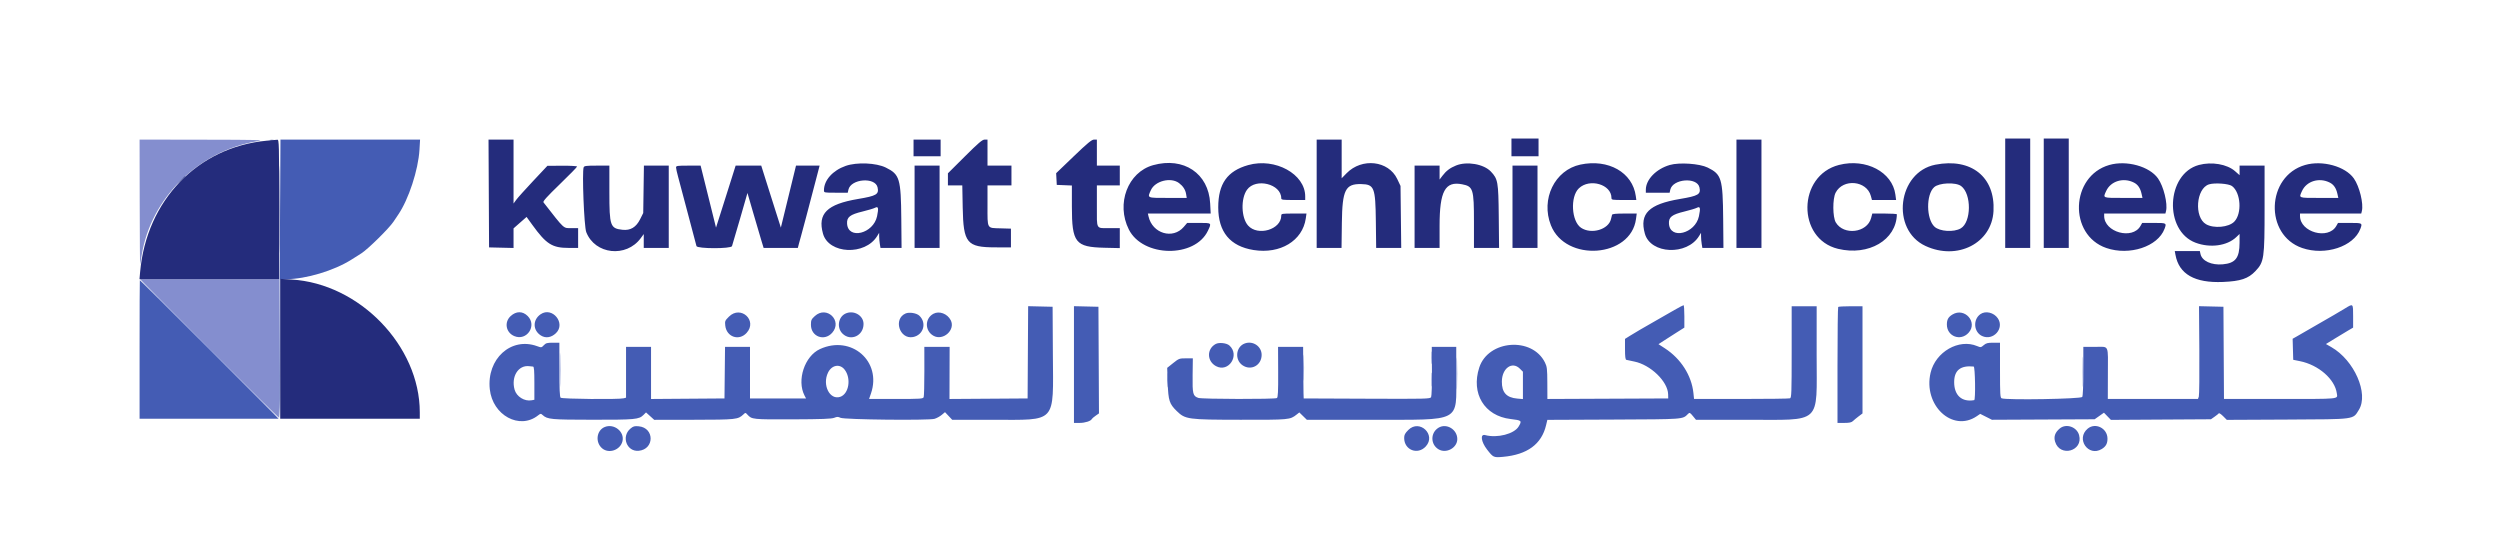 <svg id="svg" version="1.1" xmlns="http://www.w3.org/2000/svg" xmlns:xlink="http://www.w3.org/1999/xlink" width="400" height="89.333" viewBox="0, 0, 400,89.333"><g id="svgg"><path id="path0" d="M44.750 44.591 C 44.682 56.832,44.672 66.895,44.730 66.952 C 44.787 67.009,44.833 62.018,44.833 55.861 L 44.833 44.667 45.792 44.666 C 48.926 44.662,53.436 43.311,56.239 41.535 C 56.612 41.299,57.329 40.844,57.833 40.525 C 58.870 39.867,62.252 36.534,62.954 35.477 C 63.209 35.094,63.549 34.586,63.711 34.348 C 65.386 31.891,66.923 27.201,67.116 23.958 L 67.212 22.333 56.044 22.333 L 44.875 22.333 44.750 44.591 M22.333 55.917 L 22.333 67.000 33.458 67.000 L 44.582 67.000 33.500 55.917 C 27.405 49.821,22.399 44.833,22.375 44.833 C 22.352 44.833,22.333 49.821,22.333 55.917 M375.167 49.369 C 374.571 49.734,373.783 50.201,373.417 50.407 C 373.050 50.612,371.738 51.369,370.500 52.088 C 369.262 52.807,367.929 53.576,367.536 53.798 L 366.822 54.201 366.869 55.885 L 366.917 57.569 367.999 57.788 C 370.973 58.389,373.588 60.676,373.893 62.943 C 374.020 63.889,374.601 63.833,364.655 63.833 L 355.837 63.833 355.793 56.458 L 355.750 49.083 353.795 49.036 L 351.840 48.989 351.893 56.036 C 351.923 59.912,351.885 63.252,351.811 63.458 L 351.675 63.833 344.462 63.833 L 337.250 63.833 337.261 59.875 C 337.275 54.981,337.515 55.500,335.232 55.500 L 333.333 55.500 333.333 59.344 C 333.333 61.676,333.265 63.315,333.161 63.511 C 332.988 63.834,321.062 64.039,320.264 63.732 C 320.032 63.643,320.000 63.090,320.000 59.232 L 320.000 54.833 318.926 54.833 C 318.037 54.833,317.773 54.901,317.393 55.228 C 316.957 55.603,316.906 55.610,316.342 55.373 C 313.429 54.144,309.682 56.291,308.893 59.642 C 307.675 64.819,312.379 69.246,316.281 66.595 L 316.834 66.219 317.772 66.692 L 318.709 67.164 326.924 67.124 L 335.140 67.083 335.886 66.557 L 336.632 66.031 337.189 66.606 L 337.746 67.181 345.748 67.132 L 353.750 67.083 354.333 66.675 C 354.654 66.450,354.959 66.205,355.011 66.131 C 355.063 66.056,355.372 66.261,355.698 66.587 L 356.290 67.179 365.937 67.131 C 376.983 67.076,376.443 67.149,377.415 65.584 C 379.030 62.984,376.684 57.635,373.008 55.535 L 372.150 55.045 373.533 54.195 C 374.294 53.728,375.273 53.136,375.708 52.881 L 376.500 52.417 376.500 50.635 C 376.500 48.506,376.530 48.534,375.167 49.369 M267.913 49.599 C 267.182 50.021,266.021 50.685,265.333 51.076 C 262.908 52.456,261.575 53.234,260.792 53.726 L 260.000 54.223 260.000 55.867 C 260.000 57.037,260.060 57.528,260.208 57.573 C 260.323 57.607,260.891 57.729,261.470 57.843 C 264.077 58.357,266.852 61.035,266.901 63.083 L 266.917 63.750 257.250 63.793 L 247.583 63.836 247.573 61.293 C 247.563 59.015,247.524 58.672,247.193 58.000 C 245.145 53.846,238.120 54.384,236.682 58.804 C 235.330 62.962,237.503 66.543,241.681 67.042 C 243.490 67.259,243.537 67.302,242.987 68.235 C 242.280 69.432,239.566 70.131,237.625 69.615 C 236.794 69.395,236.964 70.681,237.932 71.929 C 238.919 73.202,238.978 73.229,240.481 73.095 C 244.366 72.747,246.652 71.069,247.372 68.036 L 247.576 67.178 258.163 67.131 C 269.564 67.080,269.203 67.107,270.079 66.230 C 270.338 65.971,270.390 65.993,270.857 66.560 L 271.358 67.167 279.387 67.163 C 291.669 67.156,290.658 68.087,290.663 56.792 L 290.667 49.000 288.667 49.000 L 286.667 49.000 286.667 56.316 C 286.667 62.833,286.638 63.642,286.403 63.732 C 286.258 63.788,282.744 63.833,278.593 63.833 L 271.047 63.833 270.947 62.875 C 270.651 60.073,268.939 57.392,266.387 55.736 L 265.358 55.069 266.137 54.559 C 266.566 54.279,267.497 53.683,268.206 53.234 L 269.496 52.417 269.498 50.625 C 269.499 49.640,269.442 48.833,269.371 48.833 C 269.300 48.833,268.644 49.178,267.913 49.599 M164.460 56.370 L 164.417 63.750 158.167 63.794 L 151.917 63.837 151.929 59.669 L 151.941 55.500 149.917 55.500 L 147.893 55.500 147.898 59.375 C 147.900 61.506,147.851 63.381,147.789 63.542 C 147.686 63.809,147.318 63.833,143.364 63.833 L 139.051 63.833 139.354 62.958 C 141.128 57.822,136.222 53.548,131.195 55.851 C 128.741 56.974,127.458 60.835,128.724 63.284 L 128.970 63.759 124.485 63.754 L 120.000 63.750 120.000 59.625 L 120.000 55.500 118.003 55.500 L 116.006 55.500 115.961 59.625 L 115.917 63.750 110.042 63.794 L 104.167 63.838 104.167 59.669 L 104.167 55.500 102.167 55.500 L 100.167 55.500 100.167 59.564 L 100.167 63.628 99.792 63.728 C 99.035 63.931,89.912 63.845,89.700 63.633 C 89.555 63.488,89.500 62.256,89.500 59.133 L 89.500 54.833 88.446 54.833 C 87.546 54.833,87.336 54.892,87.012 55.237 C 86.644 55.628,86.613 55.633,85.942 55.388 C 81.762 53.863,77.847 57.424,78.367 62.277 C 78.814 66.451,83.127 68.796,86.082 66.471 C 86.493 66.148,86.533 66.145,86.830 66.414 C 87.588 67.100,88.147 67.152,94.833 67.158 C 101.631 67.165,102.241 67.108,102.952 66.396 L 103.362 65.987 104.019 66.580 L 104.676 67.174 111.028 67.163 C 117.777 67.151,118.081 67.118,118.928 66.323 C 119.275 65.996,119.278 65.996,119.596 66.348 C 120.283 67.107,120.422 67.121,126.833 67.096 C 131.494 67.078,133.046 67.020,133.471 66.849 C 133.933 66.662,134.100 66.662,134.471 66.846 C 135.073 67.145,148.587 67.293,149.528 67.011 C 149.871 66.908,150.387 66.626,150.676 66.384 L 151.200 65.943 151.777 66.555 L 152.354 67.167 158.814 67.167 C 169.189 67.167,168.525 67.892,168.460 56.643 L 168.417 49.083 166.460 49.036 L 164.503 48.989 164.460 56.370 M171.833 58.328 L 171.833 67.667 172.758 67.667 C 173.612 67.667,174.558 67.360,174.693 67.039 C 174.724 66.965,174.994 66.733,175.293 66.523 L 175.836 66.142 175.793 57.613 L 175.750 49.083 173.792 49.036 L 171.833 48.989 171.833 58.328 M294.111 49.111 C 294.050 49.172,294.000 53.372,294.000 58.444 L 294.000 67.667 295.083 67.667 C 295.891 67.667,296.242 67.592,296.464 67.375 C 296.627 67.215,297.040 66.873,297.380 66.617 L 298.000 66.150 298.000 57.575 L 298.000 49.000 296.111 49.000 C 295.072 49.000,294.172 49.050,294.111 49.111 M81.706 50.571 C 80.635 51.552,80.937 53.212,82.290 53.777 C 84.292 54.614,85.969 52.102,84.433 50.567 C 83.620 49.754,82.596 49.755,81.706 50.571 M86.495 50.284 C 85.203 51.175,85.230 52.855,86.550 53.683 C 87.311 54.160,88.208 54.019,88.951 53.305 C 90.590 51.732,88.365 48.995,86.495 50.284 M116.626 50.669 C 115.997 51.298,115.962 51.382,116.044 52.105 C 116.248 53.918,118.234 54.599,119.449 53.273 C 121.259 51.298,118.521 48.773,116.626 50.669 M130.373 50.571 C 129.813 51.084,129.750 51.225,129.750 51.974 C 129.750 53.865,131.902 54.665,133.154 53.239 C 134.844 51.314,132.264 48.838,130.373 50.571 M135.248 50.186 C 134.107 50.741,133.861 52.438,134.788 53.364 C 136.092 54.669,138.167 53.728,138.167 51.833 C 138.167 50.455,136.559 49.548,135.248 50.186 M144.898 50.154 C 142.884 51.019,143.923 54.333,146.081 53.928 C 147.755 53.614,148.327 51.669,147.089 50.505 C 146.646 50.089,145.483 49.903,144.898 50.154 M149.349 50.201 C 147.954 50.951,147.949 52.916,149.339 53.713 C 150.891 54.603,152.921 52.787,152.115 51.228 C 151.576 50.186,150.277 49.703,149.349 50.201 M312.386 50.325 C 311.727 50.727,311.500 51.136,311.500 51.922 C 311.500 53.816,313.669 54.654,314.958 53.258 C 316.510 51.578,314.357 49.123,312.386 50.325 M316.869 50.260 C 315.644 51.118,315.787 53.124,317.118 53.755 C 318.913 54.607,320.758 52.544,319.650 50.926 C 319.015 50.000,317.693 49.683,316.869 50.260 M194.516 55.035 C 193.061 55.816,193.085 57.788,194.560 58.582 C 196.588 59.674,198.432 56.818,196.696 55.272 C 196.257 54.881,195.048 54.749,194.516 55.035 M199.167 54.951 C 197.721 55.480,197.511 57.574,198.816 58.452 C 200.169 59.363,201.841 58.460,201.864 56.806 C 201.883 55.434,200.482 54.470,199.167 54.951 M204.506 59.525 C 204.519 62.688,204.476 63.579,204.303 63.689 C 203.981 63.893,192.320 63.870,191.730 63.664 C 190.864 63.362,190.782 63.033,190.819 60.047 L 190.854 57.333 189.754 57.333 C 188.699 57.333,188.617 57.364,187.703 58.095 L 186.750 58.857 186.835 61.303 C 186.932 64.095,187.101 64.621,188.275 65.764 C 189.647 67.100,190.026 67.152,198.482 67.163 C 206.327 67.173,206.394 67.167,207.456 66.332 L 207.892 65.989 208.497 66.580 L 209.102 67.172 219.510 67.163 C 233.983 67.151,233.000 67.667,233.000 60.089 L 233.000 55.500 231.042 55.500 L 229.083 55.500 229.109 59.375 C 229.123 61.531,229.064 63.380,228.977 63.543 C 228.830 63.818,228.210 63.833,218.706 63.793 L 208.591 63.750 208.562 62.917 C 208.546 62.458,208.526 60.602,208.516 58.792 L 208.500 55.500 206.495 55.500 L 204.489 55.500 204.506 59.525 M85.292 58.653 C 85.449 58.663,85.500 59.315,85.500 61.314 L 85.500 63.961 85.070 64.043 C 83.931 64.261,82.644 63.461,82.333 62.343 C 81.756 60.265,82.928 58.380,84.667 58.589 C 84.896 58.617,85.177 58.645,85.292 58.653 M135.116 59.112 C 136.235 60.503,135.838 63.031,134.427 63.496 C 132.758 64.047,131.528 61.592,132.484 59.617 C 133.070 58.406,134.351 58.160,135.116 59.112 M243.179 58.987 L 243.667 59.474 243.667 61.662 L 243.667 63.850 242.770 63.773 C 241.031 63.624,240.282 62.796,240.298 61.038 C 240.317 58.914,241.947 57.754,243.179 58.987 M315.792 58.646 C 316.024 58.669,316.107 63.981,315.875 64.022 C 313.899 64.374,312.667 63.269,312.667 61.147 C 312.667 59.247,313.679 58.437,315.792 58.646 M96.750 68.324 C 95.431 68.864,95.207 70.777,96.349 71.738 C 97.425 72.643,99.240 72.012,99.592 70.610 C 99.974 69.087,98.258 67.707,96.750 68.324 M100.869 68.579 C 99.359 69.849,100.280 72.310,102.196 72.126 C 104.729 71.883,104.738 68.451,102.206 68.208 C 101.513 68.142,101.328 68.193,100.869 68.579 M225.335 68.792 C 224.795 69.332,224.667 69.580,224.667 70.080 C 224.667 72.003,226.827 72.846,228.125 71.429 C 229.835 69.563,227.126 67.002,225.335 68.792 M230.145 68.447 C 228.850 69.251,228.865 71.121,230.173 71.894 C 231.407 72.623,233.167 71.656,233.167 70.249 C 233.167 68.699,231.419 67.657,230.145 68.447 M329.556 68.562 C 328.810 69.190,328.572 69.861,328.813 70.663 C 329.577 73.216,333.363 72.181,332.653 69.613 C 332.289 68.292,330.570 67.709,329.556 68.562 M334.024 68.589 C 332.095 70.212,334.134 73.151,336.281 71.842 C 336.949 71.435,337.208 70.957,337.197 70.152 C 337.174 68.504,335.251 67.556,334.024 68.589 " stroke="none" fill="#445cb4" fill-rule="evenodd"></path><path id="path1" d="M22.353 32.458 C 22.363 38.027,22.394 42.471,22.421 42.333 C 22.448 42.196,22.560 41.521,22.670 40.833 C 24.142 31.640,31.836 24.080,41.250 22.579 C 42.413 22.393,41.292 22.364,32.458 22.350 L 22.333 22.333 22.353 32.458 M33.500 55.750 C 39.595 61.846,44.601 66.833,44.625 66.833 C 44.648 66.833,44.667 61.846,44.667 55.750 L 44.667 44.667 33.542 44.667 L 22.418 44.667 33.500 55.750 " stroke="none" fill="#848ecf" fill-rule="evenodd"></path><path id="path2" d="M33.417 55.833 C 39.558 61.975,44.620 67.000,44.666 67.000 C 44.712 67.000,39.724 61.975,33.583 55.833 C 27.442 49.692,22.380 44.667,22.334 44.667 C 22.288 44.667,27.276 49.692,33.417 55.833 M89.573 59.167 C 89.573 61.596,89.596 62.590,89.625 61.375 C 89.653 60.160,89.653 58.173,89.625 56.958 C 89.596 55.744,89.573 56.737,89.573 59.167 M208.570 58.833 C 208.570 60.712,208.595 61.481,208.624 60.542 C 208.654 59.602,208.654 58.065,208.624 57.125 C 208.595 56.185,208.570 56.954,208.570 58.833 M229.061 57.250 C 229.061 58.167,229.089 58.520,229.123 58.036 C 229.157 57.552,229.156 56.802,229.122 56.369 C 229.088 55.937,229.060 56.333,229.061 57.250 M233.072 59.750 C 233.072 62.042,233.096 63.002,233.124 61.885 C 233.153 60.767,233.153 58.892,233.125 57.718 C 233.096 56.544,233.072 57.458,233.072 59.750 M333.238 59.500 C 333.238 61.654,333.262 62.535,333.291 61.458 C 333.320 60.381,333.320 58.619,333.291 57.542 C 333.262 56.465,333.238 57.346,333.238 59.500 M186.730 60.833 C 186.730 61.887,186.757 62.319,186.790 61.792 C 186.823 61.265,186.823 60.402,186.790 59.875 C 186.757 59.348,186.730 59.779,186.730 60.833 M229.062 60.750 C 229.063 61.758,229.090 62.149,229.123 61.619 C 229.157 61.088,229.156 60.263,229.123 59.786 C 229.089 59.308,229.062 59.742,229.062 60.750 " stroke="none" fill="#445cbc" fill-rule="evenodd"></path><path id="path3" d="M43.208 22.448 C 43.369 22.490,43.631 22.490,43.792 22.448 C 43.952 22.406,43.821 22.372,43.500 22.372 C 43.179 22.372,43.048 22.406,43.208 22.448 M44.745 33.500 C 44.745 39.688,44.766 42.219,44.792 39.125 C 44.817 36.031,44.817 30.969,44.792 27.875 C 44.766 24.781,44.745 27.313,44.745 33.500 M28.909 28.875 L 28.250 29.583 28.958 28.925 C 29.348 28.562,29.667 28.243,29.667 28.216 C 29.667 28.090,29.522 28.216,28.909 28.875 " stroke="none" fill="#243484" fill-rule="evenodd"></path><path id="path4" d="M241.833 23.583 L 241.833 25.000 244.000 25.000 L 246.167 25.000 246.167 23.583 L 246.167 22.167 244.000 22.167 L 241.833 22.167 241.833 23.583 M320.833 30.917 L 320.833 39.667 322.833 39.667 L 324.833 39.667 324.833 30.917 L 324.833 22.167 322.833 22.167 L 320.833 22.167 320.833 30.917 M327.000 30.917 L 327.000 39.667 329.000 39.667 L 331.000 39.667 331.000 30.917 L 331.000 22.167 329.000 22.167 L 327.000 22.167 327.000 30.917 M42.667 22.511 C 31.637 23.536,23.432 32.058,22.416 43.542 L 22.316 44.667 33.492 44.667 L 44.667 44.667 44.667 33.500 C 44.667 22.967,44.650 22.335,44.375 22.357 C 44.215 22.369,43.446 22.439,42.667 22.511 M78.207 30.958 L 78.250 39.583 80.208 39.630 L 82.167 39.677 82.167 38.109 L 82.167 36.541 83.210 35.624 L 84.254 34.708 85.169 35.974 C 87.407 39.070,88.350 39.667,91.006 39.667 L 92.500 39.667 92.500 38.083 L 92.500 36.500 91.449 36.500 C 90.089 36.500,90.396 36.782,86.954 32.373 C 86.833 32.219,87.522 31.454,89.561 29.481 C 91.086 28.007,92.333 26.732,92.333 26.650 C 92.333 26.567,91.266 26.507,89.958 26.516 L 87.583 26.531 85.289 28.974 C 84.027 30.317,82.808 31.675,82.581 31.991 L 82.167 32.565 82.167 27.449 L 82.167 22.333 80.165 22.333 L 78.164 22.333 78.207 30.958 M146.167 23.667 L 146.167 25.000 148.333 25.000 L 150.500 25.000 150.500 23.667 L 150.500 22.333 148.333 22.333 L 146.167 22.333 146.167 23.667 M154.375 25.033 L 151.667 27.729 151.667 28.698 L 151.667 29.667 152.817 29.667 L 153.967 29.667 154.033 33.208 C 154.139 38.899,154.688 39.569,159.250 39.578 L 161.750 39.583 161.750 38.083 L 161.750 36.583 160.093 36.535 C 157.861 36.470,158.000 36.712,158.000 32.896 L 158.000 29.667 159.917 29.667 L 161.833 29.667 161.833 28.083 L 161.833 26.500 159.917 26.500 L 158.000 26.500 158.000 24.417 L 158.000 22.333 157.542 22.335 C 157.173 22.336,156.554 22.863,154.375 25.033 M171.784 25.023 L 168.985 27.710 169.034 28.646 L 169.083 29.583 170.292 29.632 L 171.500 29.681 171.501 33.049 C 171.503 38.829,172.058 39.533,176.703 39.640 L 179.167 39.697 179.167 38.099 L 179.167 36.500 177.597 36.500 C 175.301 36.500,175.500 36.834,175.500 32.982 L 175.500 29.667 177.333 29.667 L 179.167 29.667 179.167 28.083 L 179.167 26.500 177.333 26.500 L 175.500 26.500 175.500 24.417 L 175.500 22.333 175.042 22.335 C 174.678 22.337,174.008 22.889,171.784 25.023 M210.667 31.000 L 210.667 39.667 212.656 39.667 L 214.645 39.667 214.698 35.625 C 214.766 30.378,215.260 29.395,217.800 29.454 C 219.882 29.503,220.070 29.979,220.135 35.375 L 220.187 39.667 222.192 39.667 L 224.196 39.667 224.140 34.708 L 224.083 29.750 223.556 28.636 C 222.162 25.695,217.910 25.210,215.458 27.714 L 214.667 28.522 214.667 25.428 L 214.667 22.333 212.667 22.333 L 210.667 22.333 210.667 31.000 M277.833 31.000 L 277.833 39.667 279.833 39.667 L 281.833 39.667 281.833 31.000 L 281.833 22.333 279.833 22.333 L 277.833 22.333 277.833 31.000 M135.313 26.542 C 133.233 27.269,131.833 28.838,131.833 30.442 C 131.833 30.830,131.850 30.833,133.737 30.833 L 135.640 30.833 135.745 30.354 C 136.131 28.600,140.041 28.290,140.413 29.985 C 140.657 31.095,140.245 31.339,137.291 31.835 C 132.318 32.671,130.789 34.181,131.677 37.380 C 132.591 40.671,138.423 40.927,140.354 37.760 L 140.665 37.250 140.668 37.833 C 140.669 38.154,140.717 38.698,140.774 39.042 L 140.877 39.667 142.563 39.667 L 144.250 39.667 144.208 35.042 C 144.150 28.562,143.952 27.905,141.733 26.812 C 140.184 26.050,137.093 25.920,135.313 26.542 M184.504 26.425 C 180.448 27.554,178.544 32.588,180.612 36.714 C 182.852 41.184,191.182 41.317,193.268 36.917 C 193.874 35.639,193.907 35.667,191.808 35.667 L 189.949 35.667 189.398 36.310 C 187.656 38.345,184.379 37.366,183.763 34.625 L 183.660 34.167 188.686 34.167 L 193.711 34.167 193.626 32.542 C 193.376 27.740,189.388 25.066,184.504 26.425 M199.711 26.413 C 196.370 27.354,194.922 29.395,194.919 33.167 C 194.915 37.111,196.814 39.404,200.583 40.005 C 204.838 40.684,208.409 38.524,208.924 34.958 L 209.038 34.167 207.019 34.167 C 205.098 34.167,205.000 34.183,205.000 34.507 C 205.000 36.731,201.235 37.844,199.684 36.078 C 198.590 34.832,198.503 31.776,199.521 30.362 C 200.919 28.419,205.000 29.430,205.000 31.719 C 205.000 31.966,205.231 32.000,206.917 32.000 L 208.833 32.000 208.833 31.423 C 208.833 27.842,204.019 25.198,199.711 26.413 M232.968 26.478 C 232.009 26.865,231.391 27.332,230.792 28.122 L 230.333 28.726 230.333 27.613 L 230.333 26.500 228.333 26.500 L 226.333 26.500 226.333 33.083 L 226.333 39.667 228.333 39.667 L 230.333 39.667 230.333 36.114 C 230.333 30.600,231.218 28.963,233.917 29.481 C 235.707 29.824,235.833 30.221,235.833 35.503 L 235.833 39.667 237.842 39.667 L 239.851 39.667 239.801 34.625 C 239.745 29.068,239.669 28.641,238.533 27.443 C 237.396 26.245,234.704 25.778,232.968 26.478 M252.863 26.334 C 248.753 27.205,246.489 31.868,248.146 36.047 C 250.507 42.004,260.941 41.233,261.760 35.042 L 261.876 34.167 259.933 34.167 C 258.524 34.167,257.972 34.224,257.925 34.375 C 257.890 34.490,257.817 34.784,257.764 35.029 C 257.394 36.723,254.618 37.545,252.971 36.448 C 251.426 35.419,251.206 31.478,252.619 30.131 C 254.346 28.483,257.833 29.506,257.833 31.660 C 257.833 31.983,257.931 32.000,259.823 32.000 L 261.812 32.000 261.728 31.375 C 261.214 27.587,257.341 25.385,252.863 26.334 M267.167 26.396 C 264.982 27.031,263.333 28.733,263.333 30.354 L 263.333 30.833 265.237 30.833 L 267.140 30.833 267.245 30.354 C 267.631 28.600,271.541 28.290,271.913 29.985 C 272.157 31.095,271.745 31.339,268.791 31.835 C 263.818 32.671,262.289 34.181,263.177 37.380 C 264.091 40.671,269.923 40.927,271.854 37.760 L 272.165 37.250 272.168 37.833 C 272.169 38.154,272.217 38.698,272.274 39.042 L 272.377 39.667 274.063 39.667 L 275.750 39.667 275.708 35.042 C 275.650 28.562,275.452 27.905,273.233 26.812 C 271.932 26.172,268.699 25.950,267.167 26.396 M294.243 26.389 C 287.589 28.085,287.468 38.218,294.083 39.813 C 298.987 40.995,303.417 38.397,303.498 34.292 C 303.499 34.223,302.616 34.167,301.535 34.167 L 299.569 34.167 299.375 34.893 C 298.743 37.256,295.000 37.718,293.728 35.591 C 293.217 34.736,293.198 31.805,293.698 30.833 C 294.883 28.528,298.672 28.878,299.339 31.355 L 299.513 32.000 301.445 32.000 L 303.376 32.000 303.262 31.135 C 302.782 27.519,298.549 25.291,294.243 26.389 M309.667 26.350 C 303.615 27.531,302.482 36.748,308.069 39.348 C 313.183 41.729,318.693 38.909,318.961 33.774 C 319.247 28.312,315.391 25.232,309.667 26.350 M337.482 26.398 C 331.260 28.195,330.926 37.580,337.010 39.679 C 340.708 40.954,345.258 39.457,346.324 36.614 C 346.676 35.675,346.662 35.667,344.625 35.668 L 342.750 35.669 342.473 36.156 C 341.189 38.412,336.667 37.161,336.667 34.551 L 336.667 34.167 341.565 34.167 L 346.464 34.167 346.561 33.779 C 346.859 32.591,346.183 29.825,345.281 28.548 C 343.915 26.612,340.245 25.600,337.482 26.398 M351.825 26.394 C 346.577 27.809,346.190 36.926,351.297 38.836 C 353.628 39.709,356.326 39.340,357.792 37.949 L 358.333 37.435 358.330 38.842 C 358.323 41.274,357.676 42.107,355.649 42.291 C 353.832 42.455,352.323 41.759,352.078 40.643 L 351.974 40.167 349.968 40.167 L 347.963 40.167 348.078 40.792 C 348.645 43.870,351.160 45.302,355.667 45.114 C 358.493 44.995,359.717 44.588,360.857 43.389 C 362.258 41.913,362.333 41.396,362.333 33.242 L 362.333 26.500 360.333 26.500 L 358.333 26.500 358.333 27.264 L 358.333 28.028 357.601 27.383 C 356.331 26.266,353.866 25.843,351.825 26.394 M368.815 26.398 C 362.596 28.194,362.262 37.582,368.343 39.679 C 372.041 40.954,376.591 39.457,377.657 36.614 C 378.010 35.675,377.995 35.667,375.958 35.668 L 374.083 35.669 373.806 36.156 C 372.523 38.412,368.000 37.161,368.000 34.551 L 368.000 34.167 372.899 34.167 L 377.797 34.167 377.895 33.779 C 378.193 32.591,377.516 29.825,376.615 28.548 C 375.248 26.612,371.579 25.600,368.815 26.398 M93.389 26.762 C 93.108 27.495,93.454 36.244,93.799 37.135 C 95.189 40.723,100.200 41.277,102.524 38.100 L 103.000 37.450 103.000 38.558 L 103.000 39.667 105.000 39.667 L 107.000 39.667 107.000 33.083 L 107.000 26.500 105.014 26.500 L 103.027 26.500 102.972 30.292 L 102.917 34.083 102.417 35.083 C 101.776 36.364,100.871 36.906,99.604 36.767 C 97.635 36.550,97.500 36.165,97.500 30.755 L 97.500 26.500 95.495 26.500 C 93.824 26.500,93.473 26.544,93.389 26.762 M108.167 26.795 C 108.167 26.957,108.311 27.614,108.488 28.253 C 108.665 28.893,109.381 31.592,110.080 34.250 C 110.778 36.908,111.389 39.215,111.436 39.375 C 111.566 39.813,116.951 39.821,117.119 39.383 C 117.179 39.227,117.760 37.249,118.411 34.987 L 119.593 30.874 120.493 33.979 C 120.987 35.686,121.569 37.665,121.786 38.375 L 122.179 39.667 124.917 39.667 L 127.654 39.667 127.836 38.958 C 127.937 38.569,128.087 38.025,128.170 37.750 C 128.313 37.274,129.388 33.211,130.585 28.625 L 131.139 26.500 129.250 26.500 L 127.361 26.500 126.150 31.458 L 124.938 36.417 124.064 33.667 C 123.584 32.154,122.877 29.923,122.494 28.708 L 121.798 26.500 119.750 26.500 L 117.702 26.500 117.006 28.708 C 116.623 29.923,115.916 32.154,115.436 33.667 L 114.562 36.417 113.331 31.458 L 112.099 26.500 110.133 26.500 C 108.363 26.500,108.167 26.529,108.167 26.795 M146.333 33.083 L 146.333 39.667 148.333 39.667 L 150.333 39.667 150.333 33.083 L 150.333 26.500 148.333 26.500 L 146.333 26.500 146.333 33.083 M242.000 33.083 L 242.000 39.667 244.000 39.667 L 246.000 39.667 246.000 33.083 L 246.000 26.500 244.000 26.500 L 242.000 26.500 242.000 33.083 M188.640 29.288 C 189.283 29.768,189.665 30.359,189.776 31.046 L 189.877 31.667 186.855 31.667 C 183.456 31.667,183.555 31.712,184.144 30.417 C 184.815 28.942,187.330 28.310,188.640 29.288 M341.448 29.223 C 342.067 29.543,342.446 30.102,342.646 30.989 L 342.798 31.667 339.732 31.667 C 336.345 31.667,336.463 31.714,336.985 30.566 C 337.711 28.966,339.760 28.350,341.448 29.223 M372.782 29.223 C 373.401 29.543,373.780 30.102,373.979 30.989 L 374.131 31.667 371.066 31.667 C 367.679 31.667,367.797 31.714,368.318 30.566 C 369.044 28.966,371.093 28.350,372.782 29.223 M313.780 29.768 C 315.465 31.024,315.428 35.543,313.724 36.538 C 312.612 37.188,310.362 37.048,309.526 36.277 C 308.189 35.045,308.151 31.137,309.465 29.948 C 310.252 29.236,312.917 29.125,313.780 29.768 M357.113 29.761 C 358.532 30.799,358.751 34.169,357.483 35.465 C 356.591 36.378,354.198 36.592,352.961 35.871 C 351.030 34.745,351.373 30.150,353.437 29.498 C 354.333 29.215,356.587 29.376,357.113 29.761 M140.331 34.594 C 139.752 37.383,135.706 38.398,135.533 35.797 C 135.463 34.741,135.987 34.330,138.027 33.838 C 138.883 33.631,139.771 33.364,140.000 33.245 C 140.533 32.966,140.607 33.267,140.331 34.594 M271.831 34.594 C 271.252 37.383,267.206 38.398,267.033 35.797 C 266.963 34.741,267.487 34.330,269.527 33.838 C 270.383 33.631,271.271 33.364,271.500 33.245 C 272.033 32.966,272.107 33.267,271.831 34.594 M44.833 55.808 L 44.833 67.000 56.000 67.000 L 67.167 67.000 67.166 65.958 C 67.159 55.338,57.512 45.364,46.625 44.722 L 44.833 44.616 44.833 55.808 " stroke="none" fill="#242c7c" fill-rule="evenodd"></path></g></svg>
